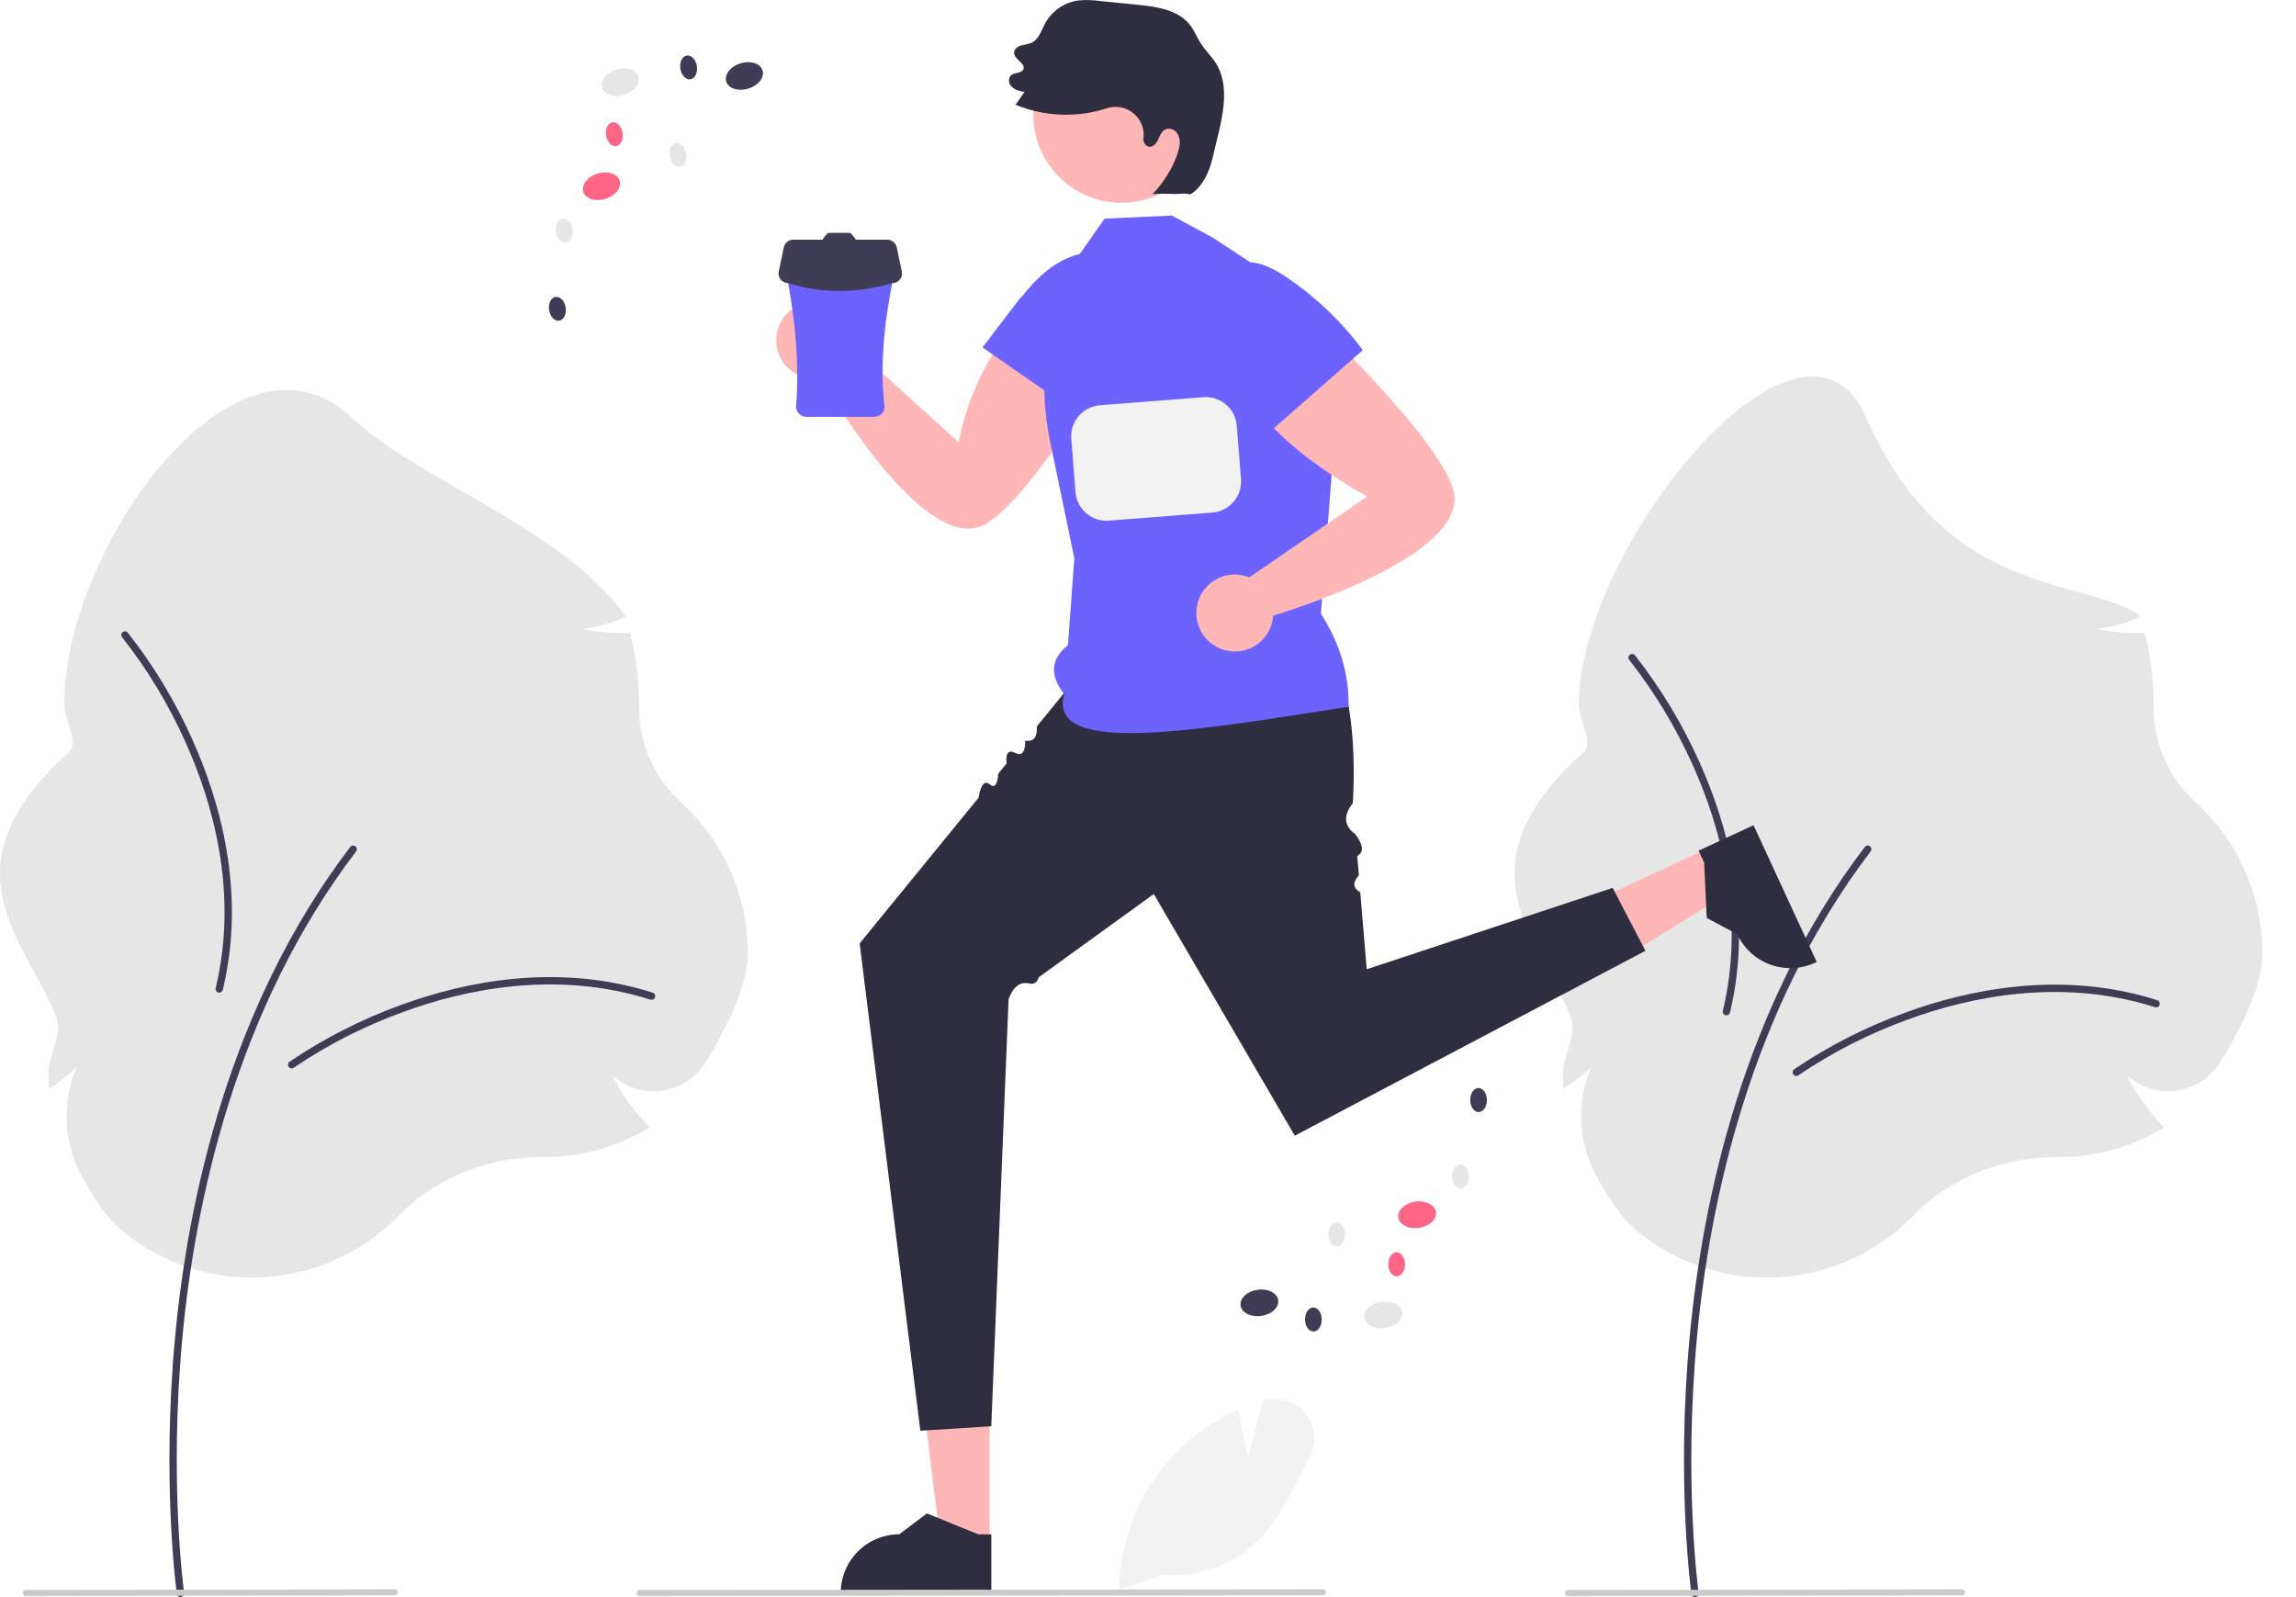 <svg width="46" height="32" viewBox="0 0 46 32" fill="none" xmlns="http://www.w3.org/2000/svg">
<g clip-path="url(#clip0_3246_28670)">
<path d="M5.057 25.6C4.084 25.6 3.142 25.252 2.402 24.619C2.155 24.408 1.892 24.041 1.62 23.527C1.447 23.197 1.35 22.832 1.336 22.459C1.322 22.085 1.392 21.714 1.541 21.372C1.398 21.518 1.239 21.648 1.068 21.76L0.981 21.817L0.976 21.714C0.973 21.646 0.971 21.579 0.971 21.514C0.971 21.13 1.262 20.74 1.128 20.386C0.564 18.89 -1.227 17.404 1.368 15.089C1.608 14.875 1.287 14.447 1.287 14.123C1.287 10.948 4.737 6.186 7.046 8.366C8.394 9.638 11.202 10.542 12.513 12.311L12.53 12.364L12.479 12.384C12.217 12.494 11.941 12.568 11.659 12.602C11.96 12.664 12.267 12.689 12.574 12.679L12.621 12.677L12.633 12.724C12.747 13.181 12.805 13.651 12.805 14.123L12.804 14.174C12.803 14.533 12.878 14.887 13.023 15.215C13.168 15.542 13.38 15.836 13.647 16.076C14.067 16.459 14.403 16.926 14.633 17.446C14.863 17.966 14.982 18.529 14.983 19.098C14.983 19.771 14.525 20.654 14.142 21.277C14.044 21.435 13.912 21.57 13.756 21.67C13.599 21.77 13.422 21.834 13.237 21.856C13.062 21.878 12.884 21.861 12.716 21.807C12.549 21.753 12.395 21.663 12.266 21.542C12.447 21.907 12.684 22.243 12.968 22.536L13.02 22.59L12.955 22.628C12.33 22.992 11.62 23.184 10.897 23.184L10.854 23.183C9.757 23.183 8.714 23.609 7.995 24.351C7.613 24.744 7.157 25.057 6.652 25.271C6.148 25.486 5.606 25.598 5.057 25.6Z" fill="#E6E6E6"/>
<path d="M3.616 32C3.598 32 3.581 31.993 3.568 31.982C3.554 31.97 3.546 31.954 3.543 31.937C3.54 31.915 3.234 29.709 3.509 26.778C3.763 24.071 4.577 20.172 7.017 16.97C7.023 16.963 7.03 16.956 7.038 16.951C7.047 16.947 7.056 16.943 7.066 16.942C7.075 16.941 7.085 16.941 7.094 16.944C7.104 16.946 7.112 16.951 7.12 16.956C7.128 16.962 7.134 16.97 7.139 16.978C7.144 16.986 7.147 16.995 7.148 17.005C7.15 17.015 7.149 17.024 7.146 17.034C7.144 17.043 7.14 17.052 7.134 17.059C4.715 20.234 3.907 24.104 3.655 26.792C3.382 29.706 3.686 31.894 3.689 31.916C3.69 31.926 3.689 31.937 3.686 31.947C3.683 31.957 3.678 31.966 3.671 31.974C3.664 31.982 3.656 31.989 3.646 31.993C3.637 31.997 3.626 32 3.616 32Z" fill="#3F3D56"/>
<path d="M5.843 21.406C5.828 21.406 5.812 21.401 5.8 21.392C5.787 21.383 5.778 21.37 5.773 21.355C5.768 21.341 5.768 21.325 5.773 21.31C5.778 21.295 5.787 21.282 5.8 21.273C6.495 20.803 7.246 20.42 8.036 20.135C9.269 19.683 11.145 19.274 13.076 19.889C13.085 19.892 13.094 19.896 13.101 19.902C13.109 19.909 13.115 19.916 13.119 19.925C13.123 19.933 13.126 19.943 13.127 19.952C13.128 19.962 13.127 19.972 13.124 19.981C13.121 19.99 13.116 19.999 13.11 20.006C13.104 20.013 13.096 20.02 13.088 20.024C13.079 20.028 13.07 20.031 13.06 20.032C13.05 20.033 13.041 20.032 13.031 20.029C11.14 19.427 9.298 19.829 8.086 20.273C7.309 20.553 6.57 20.929 5.886 21.392C5.874 21.401 5.859 21.406 5.843 21.406Z" fill="#3F3D56"/>
<path d="M35.401 25.599C34.428 25.599 33.486 25.252 32.746 24.619C32.499 24.407 32.236 24.04 31.964 23.527C31.791 23.197 31.693 22.831 31.68 22.458C31.666 22.085 31.736 21.714 31.885 21.371C31.741 21.517 31.583 21.647 31.412 21.759L31.325 21.817L31.32 21.713C31.317 21.646 31.315 21.579 31.315 21.514C31.315 21.13 31.606 20.74 31.472 20.385C30.907 18.89 29.117 17.404 31.712 15.089C31.952 14.875 31.631 14.447 31.631 14.123C31.631 10.948 36.118 5.456 37.39 8.365C38.958 11.954 41.66 11.57 42.857 12.311L42.874 12.363L42.823 12.384C42.561 12.494 42.285 12.568 42.003 12.602C42.304 12.663 42.611 12.689 42.917 12.679L42.965 12.677L42.977 12.723C43.091 13.181 43.148 13.651 43.148 14.123L43.148 14.174C43.147 14.532 43.221 14.887 43.367 15.214C43.512 15.542 43.724 15.835 43.99 16.075C44.411 16.459 44.747 16.925 44.977 17.445C45.207 17.966 45.326 18.528 45.327 19.097C45.327 19.77 44.869 20.654 44.485 21.276C44.388 21.435 44.256 21.569 44.099 21.67C43.943 21.77 43.766 21.834 43.581 21.856C43.406 21.878 43.228 21.861 43.06 21.807C42.892 21.753 42.739 21.662 42.61 21.542C42.791 21.907 43.028 22.242 43.311 22.536L43.364 22.59L43.299 22.627C42.674 22.992 41.964 23.183 41.241 23.183L41.198 23.183C40.1 23.183 39.058 23.608 38.339 24.35C37.957 24.744 37.501 25.057 36.996 25.271C36.492 25.486 35.949 25.597 35.401 25.599Z" fill="#E6E6E6"/>
<path d="M33.96 32C33.942 32 33.925 31.993 33.911 31.982C33.898 31.97 33.889 31.954 33.887 31.937C33.884 31.915 33.578 29.709 33.853 26.778C34.106 24.071 34.921 20.172 37.361 16.97C37.367 16.963 37.374 16.956 37.382 16.951C37.391 16.947 37.4 16.943 37.409 16.942C37.419 16.941 37.429 16.941 37.438 16.944C37.447 16.946 37.456 16.951 37.464 16.956C37.471 16.962 37.478 16.97 37.483 16.978C37.488 16.986 37.491 16.995 37.492 17.005C37.493 17.015 37.493 17.024 37.49 17.034C37.488 17.043 37.483 17.052 37.478 17.059C35.059 20.234 34.251 24.104 33.999 26.792C33.726 29.706 34.029 31.894 34.032 31.916C34.034 31.926 34.033 31.937 34.03 31.947C34.027 31.957 34.022 31.966 34.015 31.974C34.008 31.982 34 31.989 33.99 31.993C33.98 31.997 33.97 32 33.96 32Z" fill="#3F3D56"/>
<path d="M35.988 21.558C35.972 21.558 35.957 21.553 35.944 21.544C35.932 21.534 35.922 21.521 35.918 21.507C35.913 21.492 35.913 21.476 35.918 21.461C35.922 21.447 35.932 21.434 35.944 21.425C36.64 20.954 37.391 20.572 38.18 20.286C39.414 19.835 41.289 19.425 43.221 20.04C43.23 20.043 43.238 20.048 43.246 20.054C43.253 20.06 43.259 20.068 43.264 20.076C43.268 20.085 43.271 20.094 43.272 20.104C43.272 20.113 43.271 20.123 43.268 20.132C43.266 20.142 43.261 20.15 43.255 20.157C43.248 20.165 43.241 20.171 43.232 20.175C43.224 20.18 43.214 20.182 43.205 20.183C43.195 20.184 43.185 20.183 43.176 20.18C41.285 19.578 39.443 19.981 38.231 20.424C37.454 20.705 36.715 21.081 36.031 21.544C36.018 21.553 36.003 21.558 35.988 21.558Z" fill="#3F3D56"/>
<path d="M32.625 13.181C32.624 13.166 32.628 13.15 32.636 13.137C32.644 13.124 32.656 13.114 32.671 13.108C32.685 13.102 32.701 13.101 32.716 13.105C32.731 13.108 32.745 13.117 32.755 13.129C33.274 13.788 33.709 14.51 34.051 15.277C34.59 16.475 35.134 18.316 34.66 20.286C34.657 20.296 34.653 20.305 34.648 20.312C34.642 20.32 34.635 20.327 34.627 20.332C34.618 20.337 34.609 20.34 34.6 20.342C34.59 20.343 34.58 20.343 34.571 20.341C34.562 20.338 34.553 20.334 34.545 20.329C34.537 20.323 34.531 20.316 34.526 20.308C34.52 20.299 34.517 20.29 34.516 20.281C34.514 20.271 34.514 20.261 34.517 20.252C34.981 18.322 34.447 16.514 33.917 15.337C33.581 14.582 33.153 13.872 32.642 13.223C32.632 13.211 32.626 13.197 32.625 13.181Z" fill="#3F3D56"/>
<path d="M2.43 12.727C2.429 12.712 2.433 12.696 2.441 12.683C2.449 12.67 2.461 12.66 2.475 12.654C2.49 12.648 2.506 12.647 2.521 12.651C2.536 12.654 2.549 12.663 2.559 12.675C3.079 13.334 3.514 14.056 3.856 14.823C4.395 16.02 4.938 17.862 4.464 19.832C4.462 19.842 4.458 19.851 4.452 19.858C4.447 19.866 4.44 19.873 4.431 19.878C4.423 19.883 4.414 19.886 4.404 19.888C4.395 19.889 4.385 19.889 4.376 19.887C4.366 19.884 4.357 19.88 4.35 19.875C4.342 19.869 4.335 19.862 4.33 19.854C4.325 19.845 4.322 19.836 4.32 19.826C4.319 19.817 4.319 19.807 4.321 19.798C4.786 17.868 4.251 16.06 3.722 14.883C3.386 14.128 2.958 13.418 2.447 12.769C2.437 12.757 2.431 12.743 2.43 12.727Z" fill="#3F3D56"/>
<path d="M22.714 5.299C22.626 5.209 22.518 5.141 22.399 5.101C22.28 5.062 22.154 5.051 22.029 5.07C21.905 5.089 21.787 5.137 21.686 5.211C21.584 5.284 21.501 5.381 21.445 5.493C20.249 6.325 19.491 7.44 19.205 8.86L17.084 6.936C17.109 6.775 17.082 6.61 17.008 6.465C16.933 6.32 16.814 6.203 16.669 6.129C16.523 6.056 16.359 6.031 16.198 6.057C16.037 6.083 15.889 6.16 15.774 6.275C15.659 6.391 15.584 6.54 15.56 6.701C15.535 6.862 15.562 7.027 15.637 7.171C15.711 7.316 15.83 7.434 15.976 7.507C16.121 7.58 16.286 7.605 16.447 7.579C16.836 8.24 18.642 11.162 19.757 10.493C20.694 9.931 22.358 7.144 22.847 6.22C22.925 6.072 22.954 5.903 22.93 5.738C22.907 5.572 22.831 5.419 22.714 5.299Z" fill="#FFB6B6"/>
<path d="M22.781 6.575C22.887 6.286 22.972 5.968 22.88 5.675C22.779 5.352 22.466 5.121 22.133 5.064C21.799 5.008 21.452 5.109 21.165 5.288C20.878 5.468 20.645 5.721 20.438 5.989L20.493 5.9C20.223 6.254 19.953 6.607 19.684 6.961C20.369 7.437 21.054 7.913 21.739 8.389C22.185 7.847 22.537 7.234 22.781 6.575Z" fill="#6C63FF"/>
<path d="M19.827 30.93L18.846 30.93L18.379 27.145L19.827 27.146L19.827 30.93Z" fill="#FFB6B6"/>
<path d="M19.861 31.954L16.844 31.954V31.916C16.844 31.604 16.968 31.306 17.188 31.085C17.408 30.865 17.707 30.741 18.018 30.741H18.018L18.569 30.323L19.598 30.741L19.861 30.741L19.861 31.954Z" fill="#2F2E41"/>
<path d="M34.22 16.997L34.632 17.888L31.393 19.9L30.785 18.586L34.22 16.997Z" fill="#FFB6B6"/>
<path d="M35.132 16.535L36.398 19.274L36.364 19.29C36.081 19.42 35.758 19.433 35.466 19.326C35.173 19.219 34.936 19 34.805 18.717L34.805 18.717L34.194 18.392L34.142 17.283L34.031 17.044L35.132 16.535Z" fill="#2F2E41"/>
<path d="M12.502 1.901C12.703 1.841 12.832 1.678 12.79 1.538C12.748 1.398 12.551 1.333 12.349 1.393C12.148 1.454 12.018 1.617 12.061 1.757C12.103 1.897 12.3 1.961 12.502 1.901Z" fill="#E6E6E6"/>
<path d="M14.99 1.776C15.191 1.716 15.321 1.553 15.278 1.413C15.236 1.273 15.039 1.208 14.838 1.268C14.636 1.329 14.507 1.492 14.549 1.632C14.591 1.772 14.788 1.836 14.99 1.776Z" fill="#3F3D56"/>
<path d="M12.127 3.985C12.328 3.925 12.457 3.762 12.415 3.622C12.373 3.482 12.176 3.417 11.974 3.477C11.773 3.538 11.643 3.701 11.686 3.841C11.728 3.981 11.925 4.045 12.127 3.985Z" fill="#FF6584"/>
<path d="M11.341 4.856C11.433 4.842 11.49 4.724 11.47 4.593C11.449 4.461 11.358 4.366 11.267 4.38C11.176 4.395 11.118 4.513 11.139 4.644C11.159 4.775 11.25 4.87 11.341 4.856Z" fill="#E6E6E6"/>
<path d="M11.204 6.425C11.296 6.41 11.353 6.292 11.333 6.161C11.312 6.029 11.222 5.935 11.13 5.949C11.039 5.963 10.981 6.081 11.002 6.212C11.022 6.344 11.113 6.439 11.204 6.425Z" fill="#3F3D56"/>
<path d="M13.619 3.342C13.71 3.328 13.767 3.21 13.747 3.079C13.726 2.947 13.636 2.853 13.544 2.867C13.453 2.881 13.396 2.999 13.416 3.13C13.437 3.262 13.527 3.357 13.619 3.342Z" fill="#E6E6E6"/>
<path d="M12.345 2.926C12.437 2.912 12.494 2.794 12.473 2.663C12.453 2.531 12.362 2.437 12.271 2.451C12.18 2.465 12.122 2.583 12.143 2.714C12.163 2.846 12.254 2.941 12.345 2.926Z" fill="#FF6584"/>
<path d="M13.833 1.589C13.925 1.574 13.982 1.456 13.962 1.325C13.941 1.194 13.851 1.099 13.759 1.113C13.668 1.127 13.61 1.245 13.631 1.377C13.651 1.508 13.742 1.603 13.833 1.589Z" fill="#3F3D56"/>
<path d="M27.75 26.608C27.958 26.578 28.11 26.436 28.089 26.291C28.068 26.146 27.882 26.053 27.674 26.084C27.466 26.114 27.314 26.256 27.335 26.401C27.356 26.546 27.542 26.639 27.75 26.608Z" fill="#E6E6E6"/>
<path d="M25.27 26.366C25.478 26.336 25.63 26.194 25.608 26.049C25.587 25.904 25.401 25.811 25.193 25.842C24.985 25.872 24.834 26.014 24.855 26.159C24.876 26.303 25.061 26.396 25.27 26.366Z" fill="#3F3D56"/>
<path d="M28.43 24.601C28.638 24.571 28.79 24.429 28.769 24.284C28.747 24.14 28.562 24.047 28.354 24.077C28.145 24.107 27.994 24.249 28.015 24.394C28.036 24.539 28.222 24.632 28.43 24.601Z" fill="#FF6584"/>
<path d="M29.261 23.811C29.353 23.811 29.428 23.702 29.427 23.569C29.426 23.436 29.35 23.329 29.257 23.33C29.165 23.331 29.091 23.439 29.092 23.572C29.093 23.705 29.169 23.812 29.261 23.811Z" fill="#E6E6E6"/>
<path d="M29.624 22.281C29.717 22.28 29.791 22.172 29.79 22.039C29.789 21.906 29.713 21.799 29.621 21.799C29.528 21.8 29.454 21.909 29.455 22.041C29.456 22.174 29.532 22.282 29.624 22.281Z" fill="#3F3D56"/>
<path d="M26.784 24.975C26.877 24.975 26.951 24.866 26.95 24.733C26.949 24.6 26.873 24.493 26.781 24.494C26.688 24.495 26.614 24.603 26.615 24.736C26.616 24.869 26.692 24.976 26.784 24.975Z" fill="#E6E6E6"/>
<path d="M27.984 25.573C28.076 25.572 28.15 25.464 28.149 25.331C28.148 25.198 28.072 25.091 27.98 25.091C27.887 25.092 27.813 25.201 27.814 25.334C27.815 25.466 27.891 25.574 27.984 25.573Z" fill="#FF6584"/>
<path d="M26.316 26.678C26.408 26.678 26.482 26.569 26.481 26.436C26.48 26.303 26.404 26.196 26.312 26.197C26.22 26.198 26.145 26.306 26.146 26.439C26.147 26.572 26.223 26.679 26.316 26.678Z" fill="#3F3D56"/>
<path d="M21.369 13.825L20.772 14.555C20.786 14.752 20.724 14.866 20.538 14.841C20.538 14.841 20.566 15.203 20.339 15.085C20.112 14.967 20.168 15.295 20.168 15.295L19.998 15.503C19.998 15.503 19.993 15.856 19.826 15.714C19.659 15.572 19.605 15.984 19.605 15.984L19.392 16.245L17.223 18.902L18.439 28.666L19.86 28.577L20.207 20.017C20.295 19.781 20.429 19.657 20.634 19.707C20.726 19.728 20.78 19.672 20.814 19.578L20.977 19.46L23.116 17.913L25.941 22.755L32.966 19.05L32.31 17.79L27.382 19.42L27.253 17.879C27.085 17.781 27.113 17.663 27.225 17.538L27.192 17.153C27.36 17.051 27.277 16.888 27.156 16.717C26.903 16.53 26.928 16.318 27.103 16.092C27.103 16.092 27.325 13.196 26.252 12.796C25.178 12.396 21.369 13.825 21.369 13.825Z" fill="#2F2E41"/>
<path d="M23.476 4.318L22.129 4.381L21.424 5.39C20.932 6.47 20.797 7.68 21.038 8.842L21.524 11.186L21.396 12.925C21.051 13.203 21.022 13.53 21.323 13.908C20.952 15.186 24.104 14.611 27.019 14.16C27.029 13.552 26.871 12.932 26.464 12.295L26.857 7.216L25.406 5.49L24.295 4.759L23.476 4.318Z" fill="#6C63FF"/>
<path d="M24.738 5.712C24.63 5.777 24.539 5.866 24.473 5.972C24.406 6.079 24.367 6.2 24.356 6.325C24.346 6.45 24.366 6.576 24.414 6.692C24.462 6.808 24.537 6.911 24.633 6.992C24.796 8.046 25.805 9.062 27.392 9.948L25.03 11.568C24.879 11.507 24.713 11.495 24.555 11.534C24.397 11.573 24.255 11.661 24.15 11.785C24.045 11.91 23.982 12.065 23.971 12.227C23.959 12.39 23.999 12.552 24.085 12.69C24.172 12.828 24.299 12.935 24.45 12.997C24.601 13.058 24.768 13.07 24.926 13.03C25.084 12.991 25.225 12.903 25.33 12.778C25.435 12.653 25.497 12.499 25.509 12.336C26.242 12.11 29.503 11.027 29.109 9.788C28.778 8.747 26.451 6.485 25.664 5.796C25.538 5.685 25.381 5.618 25.214 5.603C25.048 5.588 24.881 5.626 24.738 5.712Z" fill="#FFB6B6"/>
<path d="M22.168 10.434C22.011 10.434 21.86 10.374 21.745 10.268C21.63 10.161 21.559 10.015 21.547 9.858L21.463 8.792C21.45 8.627 21.503 8.463 21.611 8.337C21.718 8.211 21.872 8.133 22.037 8.12L24.108 7.958C24.273 7.945 24.437 7.998 24.563 8.106C24.689 8.213 24.767 8.367 24.779 8.532L24.863 9.598C24.876 9.763 24.823 9.927 24.715 10.053C24.608 10.179 24.454 10.257 24.289 10.27L22.218 10.432C22.201 10.433 22.185 10.434 22.168 10.434Z" fill="#F2F2F2"/>
<path d="M22.467 4.063C23.441 4.063 24.23 3.273 24.23 2.3C24.23 1.326 23.441 0.536 22.467 0.536C21.493 0.536 20.703 1.326 20.703 2.3C20.703 3.273 21.493 4.063 22.467 4.063Z" fill="#FFB6B6"/>
<path d="M24.299 1.177C24.215 1.069 24.119 0.969 24.047 0.853C23.977 0.741 23.929 0.616 23.85 0.511C23.616 0.198 23.182 0.134 22.794 0.096C22.538 0.07 22.282 0.044 22.025 0.019C21.881 -0.002 21.735 -0.004 21.591 0.011C21.453 0.032 21.323 0.085 21.209 0.165C21.095 0.246 21.002 0.351 20.936 0.474C20.86 0.616 20.81 0.793 20.664 0.859C20.595 0.881 20.525 0.898 20.454 0.911C20.384 0.933 20.315 0.988 20.317 1.06C20.322 1.194 20.559 1.271 20.501 1.392C20.45 1.499 20.246 1.423 20.217 1.584C20.213 1.608 20.214 1.632 20.22 1.654C20.226 1.677 20.236 1.699 20.251 1.717C20.317 1.802 20.425 1.823 20.526 1.842L20.346 2.099C20.928 2.338 21.576 2.363 22.174 2.17C22.264 2.14 22.359 2.134 22.452 2.151C22.544 2.167 22.631 2.207 22.704 2.266C22.778 2.325 22.835 2.402 22.871 2.489C22.907 2.576 22.92 2.671 22.91 2.764L22.909 2.772C22.905 2.8 22.909 2.828 22.92 2.855C22.931 2.881 22.95 2.904 22.973 2.92C23.064 2.982 23.156 2.895 23.198 2.809C23.24 2.722 23.268 2.616 23.369 2.585C23.411 2.575 23.455 2.578 23.494 2.594C23.534 2.611 23.567 2.64 23.588 2.677C23.668 2.801 23.635 2.949 23.59 3.081C23.484 3.384 23.313 3.66 23.089 3.89C23.472 3.865 23.36 3.903 23.743 3.878L23.85 3.894C24.106 3.734 24.233 3.43 24.301 3.135C24.454 2.467 24.717 1.72 24.299 1.177Z" fill="#2F2E41"/>
<path d="M25.794 5.567C25.539 5.395 25.251 5.235 24.944 5.254C24.606 5.276 24.306 5.523 24.172 5.833C24.037 6.144 24.051 6.505 24.157 6.826C24.262 7.148 24.452 7.435 24.662 7.701L24.589 7.626C24.868 7.973 25.146 8.319 25.424 8.666C26.051 8.116 26.677 7.565 27.304 7.015C26.885 6.451 26.375 5.962 25.794 5.567Z" fill="#6C63FF"/>
<path d="M22.418 31.861L22.419 31.826C22.435 31.237 22.579 30.658 22.841 30.13C23.103 29.602 23.477 29.138 23.937 28.769C24.196 28.564 24.48 28.393 24.783 28.259L24.812 28.246L24.817 28.277C24.875 28.649 24.968 29.029 25.011 29.198L25.3 28.068L25.333 28.058C25.48 28.015 25.637 28.017 25.784 28.064C25.93 28.111 26.059 28.2 26.154 28.321C26.254 28.442 26.314 28.59 26.329 28.745C26.343 28.901 26.311 29.058 26.236 29.195C26.168 29.32 26.102 29.452 26.038 29.578C25.817 30.015 25.589 30.465 25.257 30.816C25.003 31.078 24.693 31.281 24.351 31.409C24.009 31.536 23.642 31.586 23.278 31.554L22.418 31.861Z" fill="#F2F2F2"/>
<path d="M26.508 31.963L12.81 31.978C12.802 31.978 12.794 31.977 12.787 31.974C12.78 31.971 12.773 31.966 12.768 31.961C12.762 31.955 12.758 31.948 12.755 31.941C12.752 31.934 12.75 31.926 12.75 31.918C12.75 31.91 12.752 31.903 12.755 31.895C12.758 31.888 12.762 31.881 12.768 31.876C12.773 31.87 12.78 31.866 12.787 31.863C12.794 31.86 12.802 31.858 12.81 31.858L26.508 31.843C26.524 31.843 26.539 31.849 26.55 31.86C26.562 31.872 26.568 31.887 26.568 31.903C26.568 31.919 26.562 31.934 26.55 31.945C26.539 31.956 26.524 31.963 26.508 31.963Z" fill="#CACACA"/>
<path d="M39.313 31.963L31.412 31.978C31.404 31.978 31.396 31.977 31.389 31.974C31.381 31.971 31.375 31.966 31.369 31.961C31.364 31.955 31.359 31.948 31.356 31.941C31.353 31.934 31.352 31.926 31.352 31.918C31.352 31.91 31.353 31.903 31.356 31.895C31.359 31.888 31.364 31.881 31.369 31.876C31.375 31.87 31.381 31.866 31.389 31.863C31.396 31.86 31.404 31.858 31.412 31.858L39.313 31.843C39.329 31.843 39.344 31.849 39.355 31.86C39.367 31.872 39.373 31.887 39.373 31.903C39.373 31.919 39.367 31.934 39.355 31.945C39.344 31.956 39.329 31.963 39.313 31.963Z" fill="#CACACA"/>
<path d="M7.91 31.963L0.513 31.978C0.505 31.978 0.497 31.977 0.49 31.974C0.483 31.971 0.476 31.966 0.471 31.961C0.465 31.955 0.461 31.948 0.458 31.941C0.455 31.934 0.453 31.926 0.453 31.918C0.453 31.91 0.455 31.903 0.458 31.895C0.461 31.888 0.465 31.881 0.471 31.876C0.476 31.87 0.483 31.866 0.49 31.863C0.497 31.86 0.505 31.858 0.513 31.858L7.91 31.843C7.918 31.843 7.926 31.844 7.933 31.847C7.941 31.85 7.947 31.855 7.953 31.86C7.958 31.866 7.963 31.872 7.966 31.88C7.969 31.887 7.971 31.895 7.971 31.903C7.971 31.911 7.969 31.919 7.966 31.926C7.963 31.933 7.958 31.94 7.953 31.945C7.947 31.951 7.941 31.955 7.933 31.958C7.926 31.961 7.918 31.963 7.91 31.963Z" fill="#CACACA"/>
<path d="M15.921 5.054C15.892 5.054 15.863 5.06 15.837 5.071C15.81 5.083 15.786 5.1 15.767 5.122C15.747 5.143 15.732 5.168 15.722 5.196C15.713 5.223 15.709 5.252 15.712 5.281C15.927 6.294 16.021 7.259 15.948 8.159C15.953 8.212 15.977 8.26 16.016 8.296C16.054 8.332 16.105 8.352 16.158 8.352H17.515C17.567 8.352 17.618 8.332 17.657 8.296C17.696 8.26 17.72 8.212 17.724 8.159C17.615 7.251 17.731 6.282 17.961 5.281C17.963 5.252 17.96 5.223 17.95 5.196C17.941 5.168 17.926 5.143 17.906 5.122C17.886 5.1 17.862 5.083 17.836 5.071C17.809 5.06 17.78 5.054 17.751 5.054H15.921Z" fill="#6C63FF"/>
<path d="M18.068 5.438L17.967 4.957C17.958 4.913 17.934 4.874 17.899 4.846C17.864 4.818 17.821 4.802 17.776 4.802H17.145C17.142 4.794 17.138 4.786 17.133 4.779L17.062 4.692C17.056 4.683 17.047 4.677 17.038 4.672C17.028 4.667 17.018 4.665 17.007 4.665H16.617C16.607 4.665 16.596 4.667 16.587 4.672C16.577 4.677 16.569 4.683 16.562 4.692L16.492 4.779C16.486 4.786 16.482 4.794 16.48 4.802H15.894C15.849 4.802 15.806 4.818 15.771 4.846C15.736 4.874 15.712 4.913 15.703 4.957L15.602 5.438C15.596 5.466 15.596 5.496 15.603 5.524C15.61 5.552 15.623 5.578 15.641 5.601C15.659 5.623 15.682 5.641 15.709 5.654C15.735 5.666 15.763 5.673 15.792 5.673C16.454 5.883 17.149 5.883 17.878 5.673C17.907 5.673 17.935 5.666 17.962 5.654C17.988 5.641 18.011 5.623 18.029 5.601C18.047 5.578 18.06 5.552 18.067 5.524C18.074 5.496 18.074 5.466 18.068 5.438Z" fill="#3F3D56"/>
</g>
<defs>
<clipPath id="clip0_3246_28670">
<rect width="45.328" height="32" fill="white"/>
</clipPath>
</defs>
</svg>
